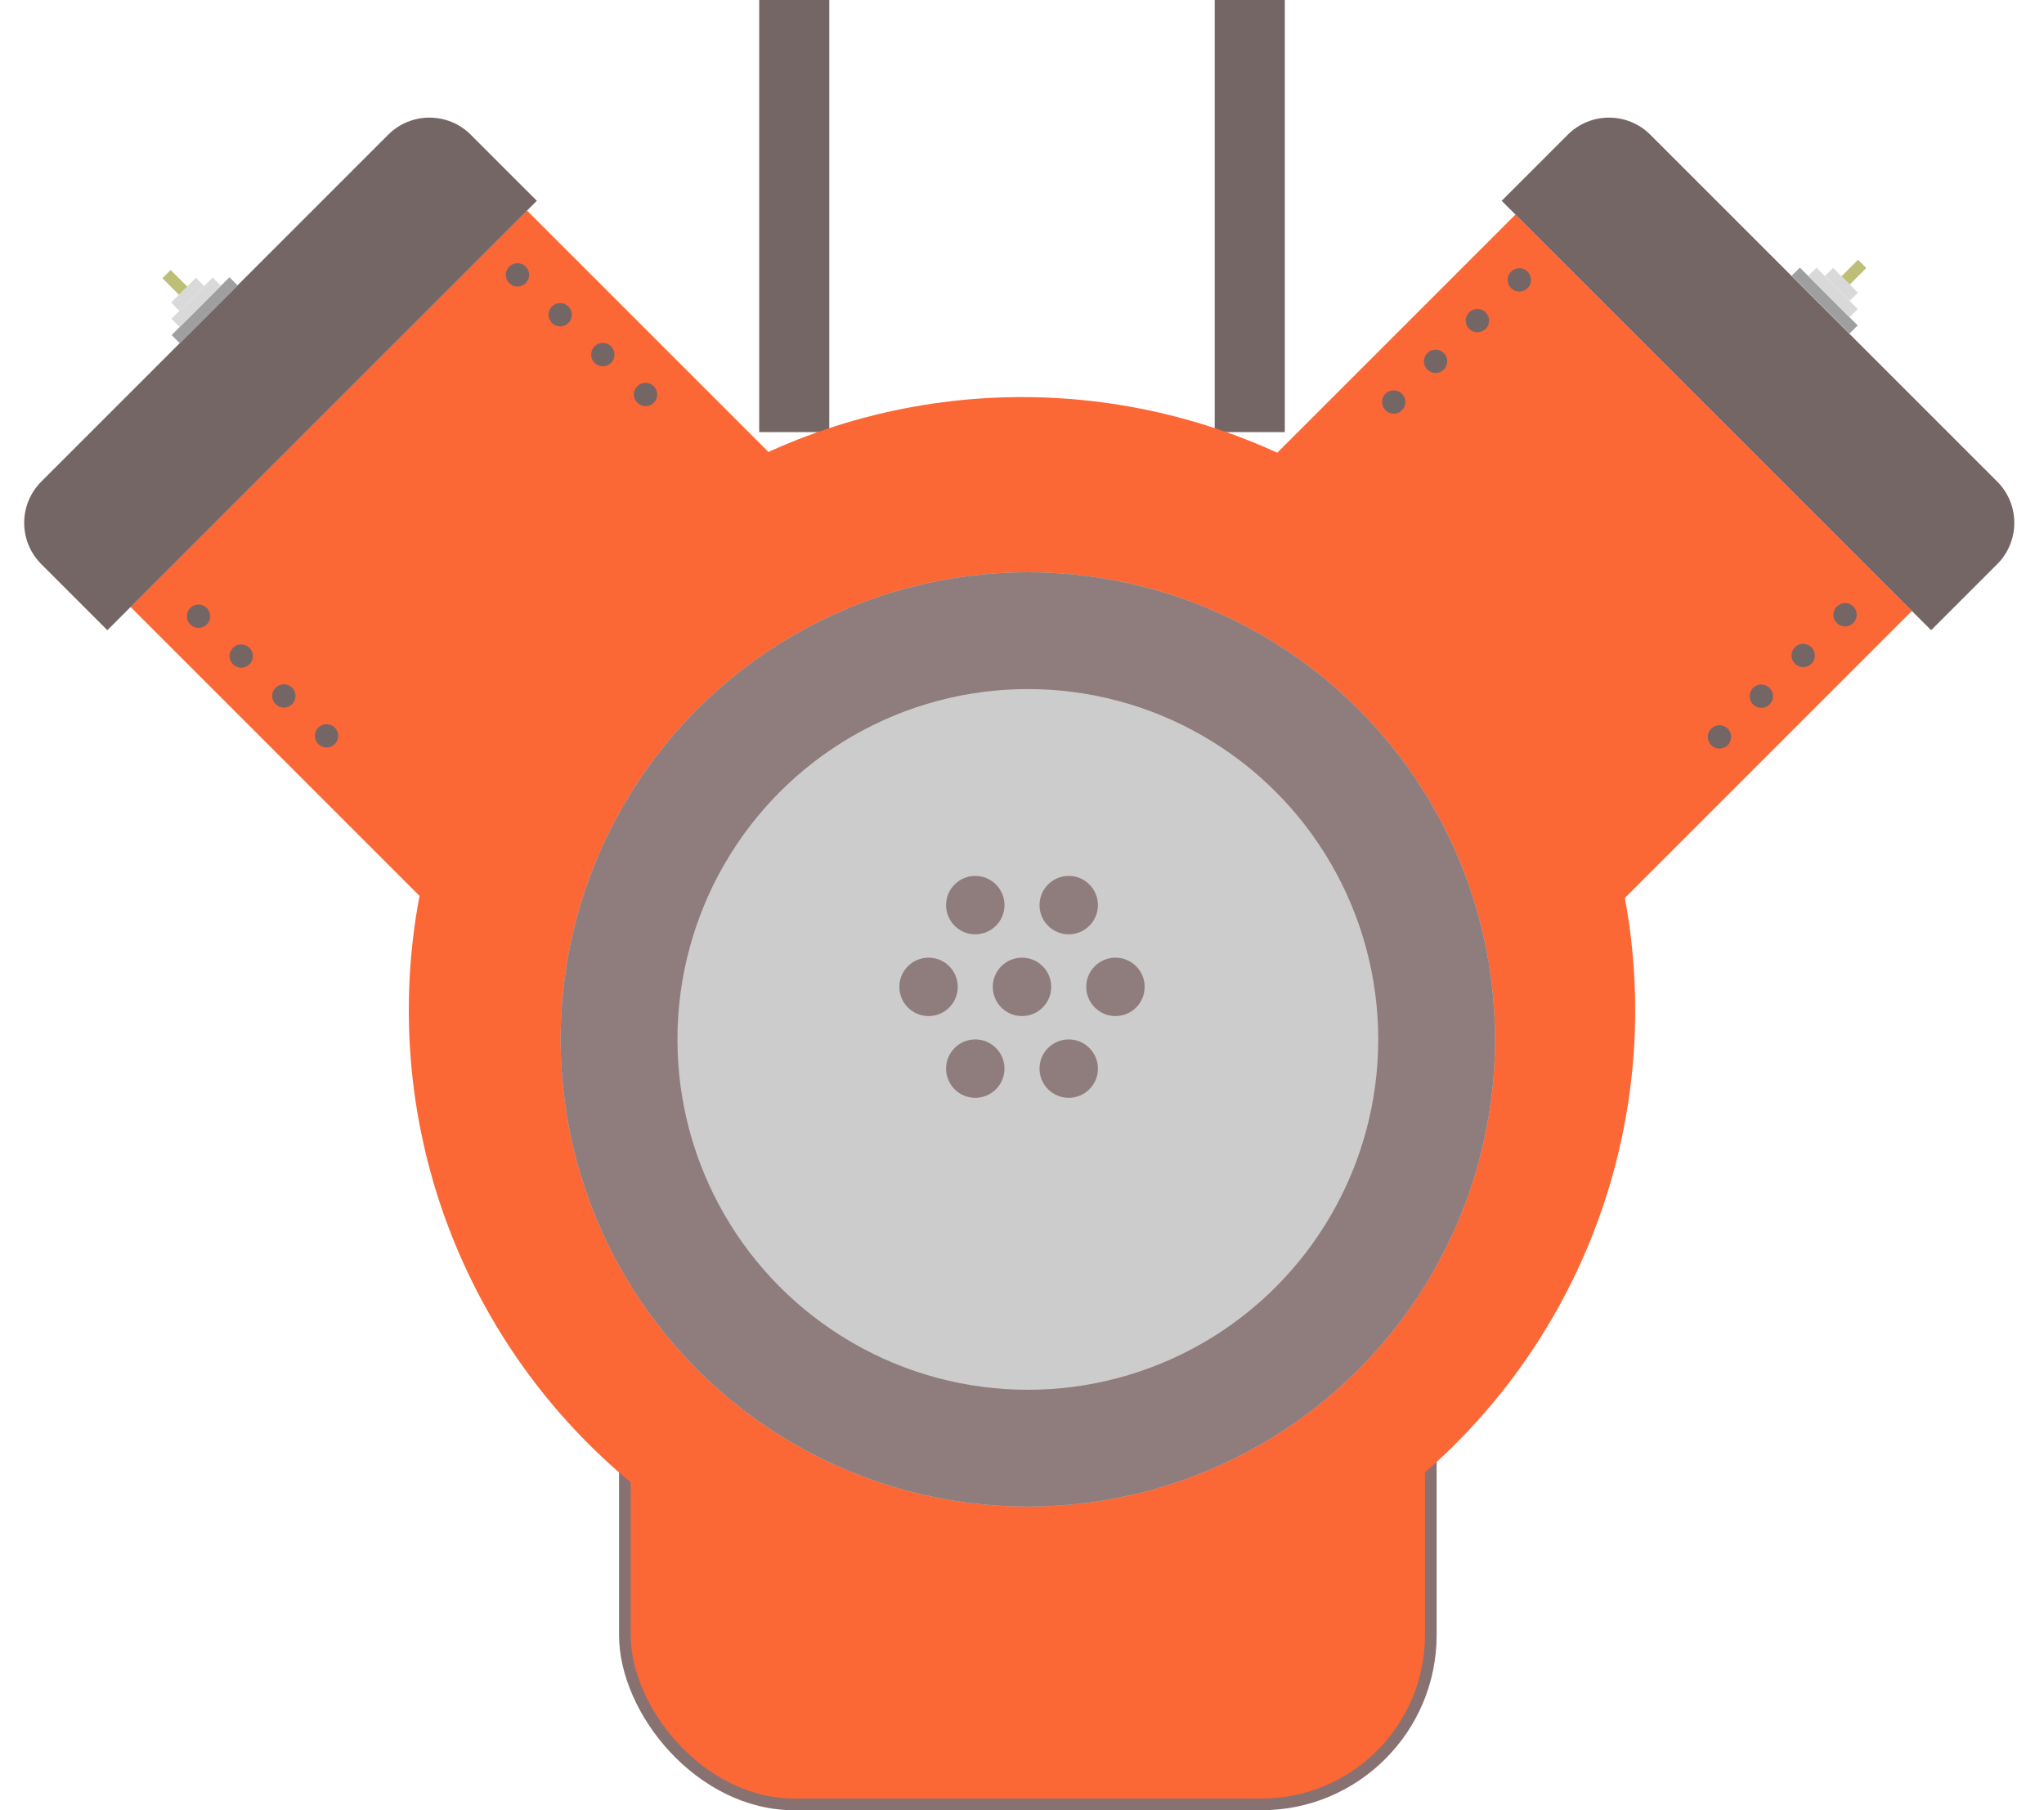 <svg width="175" height="155" viewBox="0 0 175 155" fill="none" xmlns="http://www.w3.org/2000/svg">
<rect x="53.5" y="64.5" width="69" height="90" rx="14.5" fill="#FC6736" stroke="#887171"/>
<rect x="11.171" y="51.963" width="48" height="35" transform="rotate(-45 11.171 51.963)" fill="#FC6736"/>
<path d="M3.536 48.305C1.583 46.352 1.583 43.187 3.536 41.234L33.234 11.536C35.187 9.583 38.352 9.583 40.305 11.536L45.962 17.192L9.192 53.962L3.536 48.305Z" fill="#756666"/>
<circle cx="16.997" cy="52.763" r="1" transform="rotate(-45 16.997 52.763)" fill="#756666"/>
<circle cx="20.651" cy="56.177" r="1" transform="rotate(-45 20.651 56.177)" fill="#756666"/>
<circle cx="24.305" cy="59.59" r="1" transform="rotate(-45 24.305 59.59)" fill="#756666"/>
<circle cx="27.958" cy="63.004" r="1" transform="rotate(-45 27.958 63.004)" fill="#756666"/>
<circle cx="44.307" cy="23.536" r="1" transform="rotate(-45 44.307 23.536)" fill="#756666"/>
<circle cx="47.96" cy="26.95" r="1" transform="rotate(-45 47.96 26.95)" fill="#756666"/>
<circle cx="51.613" cy="30.363" r="1" transform="rotate(-45 51.613 30.363)" fill="#756666"/>
<circle cx="55.267" cy="33.777" r="1" transform="rotate(-45 55.267 33.777)" fill="#756666"/>
<rect x="14.649" y="25.909" width="3" height="1" transform="rotate(-45 14.649 25.909)" fill="#D9D9D9"/>
<rect x="13.906" y="23.824" width="1" height="2" transform="rotate(-45 13.906 23.824)" fill="#BDBF76"/>
<rect x="14.696" y="28.689" width="7" height="1" transform="rotate(-45 14.696 28.689)" fill="#A09F9F"/>
<rect x="14.673" y="27.299" width="5" height="1" transform="rotate(-45 14.673 27.299)" fill="#D9D9D9"/>
<rect x="129.75" y="18.37" width="48" height="35" transform="rotate(45 129.75 18.37)" fill="#FC6736"/>
<path d="M134.224 11.536C136.177 9.583 139.343 9.583 141.295 11.536L170.994 41.234C172.946 43.187 172.946 46.352 170.994 48.305L165.337 53.962L128.567 17.192L134.224 11.536Z" fill="#756666"/>
<circle cx="130.078" cy="23.965" r="1" transform="rotate(45 130.078 23.965)" fill="#756666"/>
<circle cx="126.492" cy="27.452" r="1" transform="rotate(45 126.492 27.452)" fill="#756666"/>
<circle cx="122.908" cy="30.938" r="1" transform="rotate(45 122.908 30.938)" fill="#756666"/>
<circle cx="119.324" cy="34.424" r="1" transform="rotate(45 119.324 34.424)" fill="#756666"/>
<circle cx="157.967" cy="52.639" r="1" transform="rotate(45 157.967 52.639)" fill="#756666"/>
<circle cx="154.383" cy="56.125" r="1" transform="rotate(45 154.383 56.125)" fill="#756666"/>
<circle cx="150.797" cy="59.611" r="1" transform="rotate(45 150.797 59.611)" fill="#756666"/>
<circle cx="147.215" cy="63.097" r="1" transform="rotate(45 147.215 63.097)" fill="#756666"/>
<rect x="156.945" y="22.933" width="3" height="1" transform="rotate(45 156.945 22.933)" fill="#D9D9D9"/>
<rect x="159.08" y="22.241" width="1" height="2" transform="rotate(45 159.08 22.241)" fill="#BDBF76"/>
<rect x="154.098" y="22.913" width="7" height="1" transform="rotate(45 154.098 22.913)" fill="#A09F9F"/>
<rect x="155.52" y="22.923" width="5" height="1" transform="rotate(45 155.52 22.923)" fill="#D9D9D9"/>
<rect x="65" width="6" height="37" fill="#756666"/>
<rect x="104" width="6" height="37" fill="#756666"/>
<g filter="url(#filter0_dd_133_792)">
<circle cx="87.5" cy="84.5" r="52.5" fill="#FC6736"/>
</g>
<g filter="url(#filter1_d_133_792)">
<circle cx="88" cy="85" r="40" fill="#CCCCCC"/>
<circle cx="88" cy="85" r="35" stroke="#8F7C7C" stroke-width="10"/>
</g>
<circle cx="91.5" cy="77.5" r="2.5" fill="#8F7C7C"/>
<circle cx="95.5" cy="84.5" r="2.5" fill="#8F7C7C"/>
<circle cx="79.5" cy="84.5" r="2.5" fill="#8F7C7C"/>
<circle cx="87.5" cy="84.5" r="2.5" fill="#8F7C7C"/>
<circle cx="91.5" cy="91.5" r="2.5" fill="#8F7C7C"/>
<circle cx="83.5" cy="91.5" r="2.5" fill="#8F7C7C"/>
<circle cx="83.5" cy="77.5" r="2.5" fill="#8F7C7C"/>
<defs>
<filter id="filter0_dd_133_792" x="29" y="28" width="117" height="115" filterUnits="userSpaceOnUse" color-interpolation-filters="sRGB">
<feFlood flood-opacity="0" result="BackgroundImageFix"/>
<feColorMatrix in="SourceAlpha" type="matrix" values="0 0 0 0 0 0 0 0 0 0 0 0 0 0 0 0 0 0 127 0" result="hardAlpha"/>
<feOffset dx="2" dy="2"/>
<feGaussianBlur stdDeviation="2"/>
<feComposite in2="hardAlpha" operator="out"/>
<feColorMatrix type="matrix" values="0 0 0 0 0 0 0 0 0 0 0 0 0 0 0 0 0 0 0.25 0"/>
<feBlend mode="normal" in2="BackgroundImageFix" result="effect1_dropShadow_133_792"/>
<feColorMatrix in="SourceAlpha" type="matrix" values="0 0 0 0 0 0 0 0 0 0 0 0 0 0 0 0 0 0 127 0" result="hardAlpha"/>
<feOffset dx="-2"/>
<feGaussianBlur stdDeviation="2"/>
<feComposite in2="hardAlpha" operator="out"/>
<feColorMatrix type="matrix" values="0 0 0 0 0 0 0 0 0 0 0 0 0 0 0 0 0 0 0.25 0"/>
<feBlend mode="normal" in2="effect1_dropShadow_133_792" result="effect2_dropShadow_133_792"/>
<feBlend mode="normal" in="SourceGraphic" in2="effect2_dropShadow_133_792" result="shape"/>
</filter>
<filter id="filter1_d_133_792" x="44" y="45" width="88" height="88" filterUnits="userSpaceOnUse" color-interpolation-filters="sRGB">
<feFlood flood-opacity="0" result="BackgroundImageFix"/>
<feColorMatrix in="SourceAlpha" type="matrix" values="0 0 0 0 0 0 0 0 0 0 0 0 0 0 0 0 0 0 127 0" result="hardAlpha"/>
<feOffset dy="4"/>
<feGaussianBlur stdDeviation="2"/>
<feComposite in2="hardAlpha" operator="out"/>
<feColorMatrix type="matrix" values="0 0 0 0 0 0 0 0 0 0 0 0 0 0 0 0 0 0 0.25 0"/>
<feBlend mode="normal" in2="BackgroundImageFix" result="effect1_dropShadow_133_792"/>
<feBlend mode="normal" in="SourceGraphic" in2="effect1_dropShadow_133_792" result="shape"/>
</filter>
</defs>
</svg>
